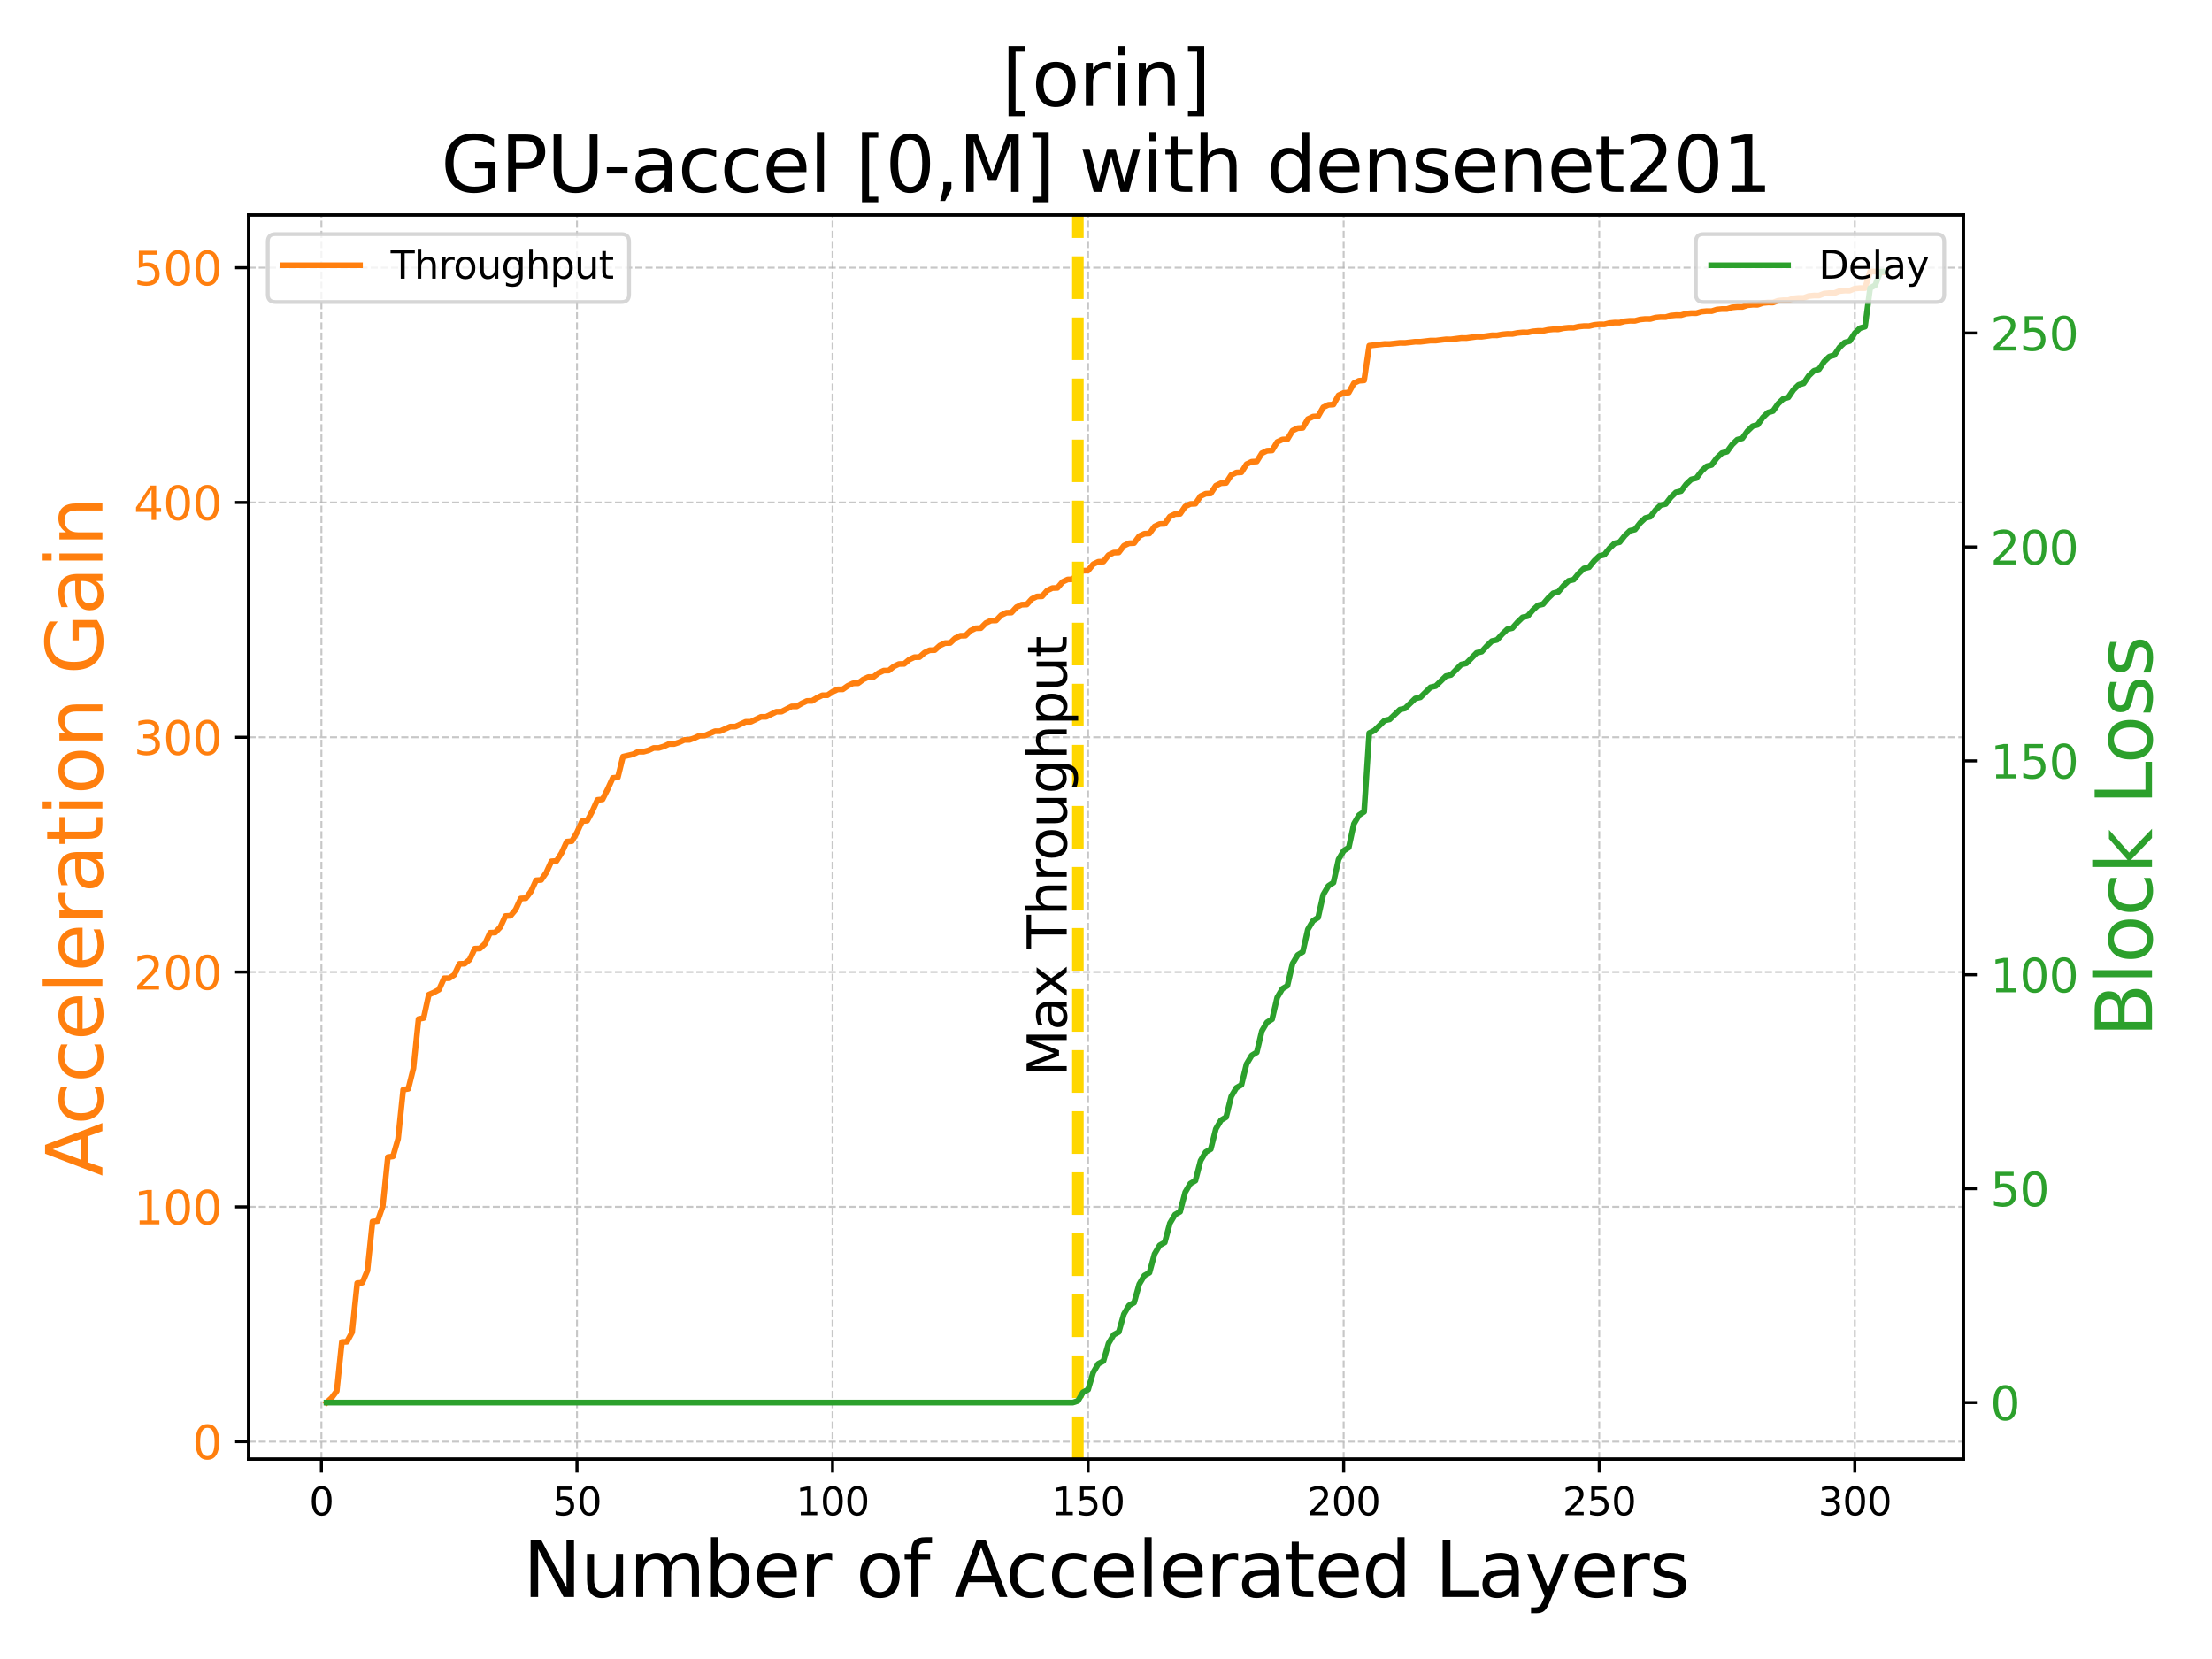 <?xml version="1.0" encoding="utf-8" standalone="no"?>
<!DOCTYPE svg PUBLIC "-//W3C//DTD SVG 1.1//EN"
  "http://www.w3.org/Graphics/SVG/1.1/DTD/svg11.dtd">
<svg xmlns:xlink="http://www.w3.org/1999/xlink" width="576pt" height="432pt" viewBox="0 0 576 432" xmlns="http://www.w3.org/2000/svg" version="1.1">
 <defs>
  <style type="text/css">*{stroke-linejoin: round; stroke-linecap: butt}</style>
 </defs>
 <g id="figure_1">
  <g id="patch_1">
   <path d="M 0 432 
L 576 432 
L 576 0 
L 0 0 
z
" style="fill: #ffffff"/>
  </g>
  <g id="axes_1">
   <g id="patch_2">
    <path d="M 64.73 379.96 
L 511.27 379.96 
L 511.27 55.968 
L 64.73 55.968 
z
" style="fill: #ffffff"/>
   </g>
   <g id="matplotlib.axis_1">
    <g id="xtick_1">
     <g id="line2d_1">
      <path d="M 83.696 379.96 
L 83.696 55.968 
" clip-path="url(#p78bcd8a298)" style="fill: none; stroke-dasharray: 1.85,0.8; stroke-dashoffset: 0; stroke: #b0b0b0; stroke-opacity: 0.7; stroke-width: 0.5"/>
     </g>
     <g id="line2d_2">
      <defs>
       <path id="m8d5cd64d1c" d="M 0 0 
L 0 3.5 
" style="stroke: #000000; stroke-width: 0.8"/>
      </defs>
      <g>
       <use xlink:href="#m8d5cd64d1c" x="83.696" y="379.96" style="stroke: #000000; stroke-width: 0.8"/>
      </g>
     </g>
     <g id="text_1">
      <!-- 0 -->
      <g transform="translate(80.515 394.558) scale(0.1 -0.1)">
       <defs>
        <path id="DejaVuSans-30" d="M 2034 4250 
Q 1547 4250 1301 3770 
Q 1056 3291 1056 2328 
Q 1056 1369 1301 889 
Q 1547 409 2034 409 
Q 2525 409 2770 889 
Q 3016 1369 3016 2328 
Q 3016 3291 2770 3770 
Q 2525 4250 2034 4250 
z
M 2034 4750 
Q 2819 4750 3233 4129 
Q 3647 3509 3647 2328 
Q 3647 1150 3233 529 
Q 2819 -91 2034 -91 
Q 1250 -91 836 529 
Q 422 1150 422 2328 
Q 422 3509 836 4129 
Q 1250 4750 2034 4750 
z
" transform="scale(0.016)"/>
       </defs>
       <use xlink:href="#DejaVuSans-30"/>
      </g>
     </g>
    </g>
    <g id="xtick_2">
     <g id="line2d_3">
      <path d="M 150.245 379.96 
L 150.245 55.968 
" clip-path="url(#p78bcd8a298)" style="fill: none; stroke-dasharray: 1.85,0.8; stroke-dashoffset: 0; stroke: #b0b0b0; stroke-opacity: 0.7; stroke-width: 0.5"/>
     </g>
     <g id="line2d_4">
      <g>
       <use xlink:href="#m8d5cd64d1c" x="150.245" y="379.96" style="stroke: #000000; stroke-width: 0.8"/>
      </g>
     </g>
     <g id="text_2">
      <!-- 50 -->
      <g transform="translate(143.882 394.558) scale(0.1 -0.1)">
       <defs>
        <path id="DejaVuSans-35" d="M 691 4666 
L 3169 4666 
L 3169 4134 
L 1269 4134 
L 1269 2991 
Q 1406 3038 1543 3061 
Q 1681 3084 1819 3084 
Q 2600 3084 3056 2656 
Q 3513 2228 3513 1497 
Q 3513 744 3044 326 
Q 2575 -91 1722 -91 
Q 1428 -91 1123 -41 
Q 819 9 494 109 
L 494 744 
Q 775 591 1075 516 
Q 1375 441 1709 441 
Q 2250 441 2565 725 
Q 2881 1009 2881 1497 
Q 2881 1984 2565 2268 
Q 2250 2553 1709 2553 
Q 1456 2553 1204 2497 
Q 953 2441 691 2322 
L 691 4666 
z
" transform="scale(0.016)"/>
       </defs>
       <use xlink:href="#DejaVuSans-35"/>
       <use xlink:href="#DejaVuSans-30" x="63.623"/>
      </g>
     </g>
    </g>
    <g id="xtick_3">
     <g id="line2d_5">
      <path d="M 216.793 379.96 
L 216.793 55.968 
" clip-path="url(#p78bcd8a298)" style="fill: none; stroke-dasharray: 1.85,0.8; stroke-dashoffset: 0; stroke: #b0b0b0; stroke-opacity: 0.7; stroke-width: 0.5"/>
     </g>
     <g id="line2d_6">
      <g>
       <use xlink:href="#m8d5cd64d1c" x="216.793" y="379.96" style="stroke: #000000; stroke-width: 0.8"/>
      </g>
     </g>
     <g id="text_3">
      <!-- 100 -->
      <g transform="translate(207.249 394.558) scale(0.1 -0.1)">
       <defs>
        <path id="DejaVuSans-31" d="M 794 531 
L 1825 531 
L 1825 4091 
L 703 3866 
L 703 4441 
L 1819 4666 
L 2450 4666 
L 2450 531 
L 3481 531 
L 3481 0 
L 794 0 
L 794 531 
z
" transform="scale(0.016)"/>
       </defs>
       <use xlink:href="#DejaVuSans-31"/>
       <use xlink:href="#DejaVuSans-30" x="63.623"/>
       <use xlink:href="#DejaVuSans-30" x="127.246"/>
      </g>
     </g>
    </g>
    <g id="xtick_4">
     <g id="line2d_7">
      <path d="M 283.342 379.96 
L 283.342 55.968 
" clip-path="url(#p78bcd8a298)" style="fill: none; stroke-dasharray: 1.85,0.8; stroke-dashoffset: 0; stroke: #b0b0b0; stroke-opacity: 0.7; stroke-width: 0.5"/>
     </g>
     <g id="line2d_8">
      <g>
       <use xlink:href="#m8d5cd64d1c" x="283.342" y="379.96" style="stroke: #000000; stroke-width: 0.8"/>
      </g>
     </g>
     <g id="text_4">
      <!-- 150 -->
      <g transform="translate(273.798 394.558) scale(0.1 -0.1)">
       <use xlink:href="#DejaVuSans-31"/>
       <use xlink:href="#DejaVuSans-35" x="63.623"/>
       <use xlink:href="#DejaVuSans-30" x="127.246"/>
      </g>
     </g>
    </g>
    <g id="xtick_5">
     <g id="line2d_9">
      <path d="M 349.89 379.96 
L 349.89 55.968 
" clip-path="url(#p78bcd8a298)" style="fill: none; stroke-dasharray: 1.85,0.8; stroke-dashoffset: 0; stroke: #b0b0b0; stroke-opacity: 0.7; stroke-width: 0.5"/>
     </g>
     <g id="line2d_10">
      <g>
       <use xlink:href="#m8d5cd64d1c" x="349.89" y="379.96" style="stroke: #000000; stroke-width: 0.8"/>
      </g>
     </g>
     <g id="text_5">
      <!-- 200 -->
      <g transform="translate(340.346 394.558) scale(0.1 -0.1)">
       <defs>
        <path id="DejaVuSans-32" d="M 1228 531 
L 3431 531 
L 3431 0 
L 469 0 
L 469 531 
Q 828 903 1448 1529 
Q 2069 2156 2228 2338 
Q 2531 2678 2651 2914 
Q 2772 3150 2772 3378 
Q 2772 3750 2511 3984 
Q 2250 4219 1831 4219 
Q 1534 4219 1204 4116 
Q 875 4013 500 3803 
L 500 4441 
Q 881 4594 1212 4672 
Q 1544 4750 1819 4750 
Q 2544 4750 2975 4387 
Q 3406 4025 3406 3419 
Q 3406 3131 3298 2873 
Q 3191 2616 2906 2266 
Q 2828 2175 2409 1742 
Q 1991 1309 1228 531 
z
" transform="scale(0.016)"/>
       </defs>
       <use xlink:href="#DejaVuSans-32"/>
       <use xlink:href="#DejaVuSans-30" x="63.623"/>
       <use xlink:href="#DejaVuSans-30" x="127.246"/>
      </g>
     </g>
    </g>
    <g id="xtick_6">
     <g id="line2d_11">
      <path d="M 416.438 379.96 
L 416.438 55.968 
" clip-path="url(#p78bcd8a298)" style="fill: none; stroke-dasharray: 1.85,0.8; stroke-dashoffset: 0; stroke: #b0b0b0; stroke-opacity: 0.7; stroke-width: 0.5"/>
     </g>
     <g id="line2d_12">
      <g>
       <use xlink:href="#m8d5cd64d1c" x="416.438" y="379.96" style="stroke: #000000; stroke-width: 0.8"/>
      </g>
     </g>
     <g id="text_6">
      <!-- 250 -->
      <g transform="translate(406.895 394.558) scale(0.1 -0.1)">
       <use xlink:href="#DejaVuSans-32"/>
       <use xlink:href="#DejaVuSans-35" x="63.623"/>
       <use xlink:href="#DejaVuSans-30" x="127.246"/>
      </g>
     </g>
    </g>
    <g id="xtick_7">
     <g id="line2d_13">
      <path d="M 482.987 379.96 
L 482.987 55.968 
" clip-path="url(#p78bcd8a298)" style="fill: none; stroke-dasharray: 1.85,0.8; stroke-dashoffset: 0; stroke: #b0b0b0; stroke-opacity: 0.7; stroke-width: 0.5"/>
     </g>
     <g id="line2d_14">
      <g>
       <use xlink:href="#m8d5cd64d1c" x="482.987" y="379.96" style="stroke: #000000; stroke-width: 0.8"/>
      </g>
     </g>
     <g id="text_7">
      <!-- 300 -->
      <g transform="translate(473.443 394.558) scale(0.1 -0.1)">
       <defs>
        <path id="DejaVuSans-33" d="M 2597 2516 
Q 3050 2419 3304 2112 
Q 3559 1806 3559 1356 
Q 3559 666 3084 287 
Q 2609 -91 1734 -91 
Q 1441 -91 1130 -33 
Q 819 25 488 141 
L 488 750 
Q 750 597 1062 519 
Q 1375 441 1716 441 
Q 2309 441 2620 675 
Q 2931 909 2931 1356 
Q 2931 1769 2642 2001 
Q 2353 2234 1838 2234 
L 1294 2234 
L 1294 2753 
L 1863 2753 
Q 2328 2753 2575 2939 
Q 2822 3125 2822 3475 
Q 2822 3834 2567 4026 
Q 2313 4219 1838 4219 
Q 1578 4219 1281 4162 
Q 984 4106 628 3988 
L 628 4550 
Q 988 4650 1302 4700 
Q 1616 4750 1894 4750 
Q 2613 4750 3031 4423 
Q 3450 4097 3450 3541 
Q 3450 3153 3228 2886 
Q 3006 2619 2597 2516 
z
" transform="scale(0.016)"/>
       </defs>
       <use xlink:href="#DejaVuSans-33"/>
       <use xlink:href="#DejaVuSans-30" x="63.623"/>
       <use xlink:href="#DejaVuSans-30" x="127.246"/>
      </g>
     </g>
    </g>
    <g id="text_8">
     <!-- Number of Accelerated Layers -->
     <g transform="translate(136.155 415.835) scale(0.2 -0.2)">
      <defs>
       <path id="DejaVuSans-4e" d="M 628 4666 
L 1478 4666 
L 3547 763 
L 3547 4666 
L 4159 4666 
L 4159 0 
L 3309 0 
L 1241 3903 
L 1241 0 
L 628 0 
L 628 4666 
z
" transform="scale(0.016)"/>
       <path id="DejaVuSans-75" d="M 544 1381 
L 544 3500 
L 1119 3500 
L 1119 1403 
Q 1119 906 1312 657 
Q 1506 409 1894 409 
Q 2359 409 2629 706 
Q 2900 1003 2900 1516 
L 2900 3500 
L 3475 3500 
L 3475 0 
L 2900 0 
L 2900 538 
Q 2691 219 2414 64 
Q 2138 -91 1772 -91 
Q 1169 -91 856 284 
Q 544 659 544 1381 
z
M 1991 3584 
L 1991 3584 
z
" transform="scale(0.016)"/>
       <path id="DejaVuSans-6d" d="M 3328 2828 
Q 3544 3216 3844 3400 
Q 4144 3584 4550 3584 
Q 5097 3584 5394 3201 
Q 5691 2819 5691 2113 
L 5691 0 
L 5113 0 
L 5113 2094 
Q 5113 2597 4934 2840 
Q 4756 3084 4391 3084 
Q 3944 3084 3684 2787 
Q 3425 2491 3425 1978 
L 3425 0 
L 2847 0 
L 2847 2094 
Q 2847 2600 2669 2842 
Q 2491 3084 2119 3084 
Q 1678 3084 1418 2786 
Q 1159 2488 1159 1978 
L 1159 0 
L 581 0 
L 581 3500 
L 1159 3500 
L 1159 2956 
Q 1356 3278 1631 3431 
Q 1906 3584 2284 3584 
Q 2666 3584 2933 3390 
Q 3200 3197 3328 2828 
z
" transform="scale(0.016)"/>
       <path id="DejaVuSans-62" d="M 3116 1747 
Q 3116 2381 2855 2742 
Q 2594 3103 2138 3103 
Q 1681 3103 1420 2742 
Q 1159 2381 1159 1747 
Q 1159 1113 1420 752 
Q 1681 391 2138 391 
Q 2594 391 2855 752 
Q 3116 1113 3116 1747 
z
M 1159 2969 
Q 1341 3281 1617 3432 
Q 1894 3584 2278 3584 
Q 2916 3584 3314 3078 
Q 3713 2572 3713 1747 
Q 3713 922 3314 415 
Q 2916 -91 2278 -91 
Q 1894 -91 1617 61 
Q 1341 213 1159 525 
L 1159 0 
L 581 0 
L 581 4863 
L 1159 4863 
L 1159 2969 
z
" transform="scale(0.016)"/>
       <path id="DejaVuSans-65" d="M 3597 1894 
L 3597 1613 
L 953 1613 
Q 991 1019 1311 708 
Q 1631 397 2203 397 
Q 2534 397 2845 478 
Q 3156 559 3463 722 
L 3463 178 
Q 3153 47 2828 -22 
Q 2503 -91 2169 -91 
Q 1331 -91 842 396 
Q 353 884 353 1716 
Q 353 2575 817 3079 
Q 1281 3584 2069 3584 
Q 2775 3584 3186 3129 
Q 3597 2675 3597 1894 
z
M 3022 2063 
Q 3016 2534 2758 2815 
Q 2500 3097 2075 3097 
Q 1594 3097 1305 2825 
Q 1016 2553 972 2059 
L 3022 2063 
z
" transform="scale(0.016)"/>
       <path id="DejaVuSans-72" d="M 2631 2963 
Q 2534 3019 2420 3045 
Q 2306 3072 2169 3072 
Q 1681 3072 1420 2755 
Q 1159 2438 1159 1844 
L 1159 0 
L 581 0 
L 581 3500 
L 1159 3500 
L 1159 2956 
Q 1341 3275 1631 3429 
Q 1922 3584 2338 3584 
Q 2397 3584 2469 3576 
Q 2541 3569 2628 3553 
L 2631 2963 
z
" transform="scale(0.016)"/>
       <path id="DejaVuSans-20" transform="scale(0.016)"/>
       <path id="DejaVuSans-6f" d="M 1959 3097 
Q 1497 3097 1228 2736 
Q 959 2375 959 1747 
Q 959 1119 1226 758 
Q 1494 397 1959 397 
Q 2419 397 2687 759 
Q 2956 1122 2956 1747 
Q 2956 2369 2687 2733 
Q 2419 3097 1959 3097 
z
M 1959 3584 
Q 2709 3584 3137 3096 
Q 3566 2609 3566 1747 
Q 3566 888 3137 398 
Q 2709 -91 1959 -91 
Q 1206 -91 779 398 
Q 353 888 353 1747 
Q 353 2609 779 3096 
Q 1206 3584 1959 3584 
z
" transform="scale(0.016)"/>
       <path id="DejaVuSans-66" d="M 2375 4863 
L 2375 4384 
L 1825 4384 
Q 1516 4384 1395 4259 
Q 1275 4134 1275 3809 
L 1275 3500 
L 2222 3500 
L 2222 3053 
L 1275 3053 
L 1275 0 
L 697 0 
L 697 3053 
L 147 3053 
L 147 3500 
L 697 3500 
L 697 3744 
Q 697 4328 969 4595 
Q 1241 4863 1831 4863 
L 2375 4863 
z
" transform="scale(0.016)"/>
       <path id="DejaVuSans-41" d="M 2188 4044 
L 1331 1722 
L 3047 1722 
L 2188 4044 
z
M 1831 4666 
L 2547 4666 
L 4325 0 
L 3669 0 
L 3244 1197 
L 1141 1197 
L 716 0 
L 50 0 
L 1831 4666 
z
" transform="scale(0.016)"/>
       <path id="DejaVuSans-63" d="M 3122 3366 
L 3122 2828 
Q 2878 2963 2633 3030 
Q 2388 3097 2138 3097 
Q 1578 3097 1268 2742 
Q 959 2388 959 1747 
Q 959 1106 1268 751 
Q 1578 397 2138 397 
Q 2388 397 2633 464 
Q 2878 531 3122 666 
L 3122 134 
Q 2881 22 2623 -34 
Q 2366 -91 2075 -91 
Q 1284 -91 818 406 
Q 353 903 353 1747 
Q 353 2603 823 3093 
Q 1294 3584 2113 3584 
Q 2378 3584 2631 3529 
Q 2884 3475 3122 3366 
z
" transform="scale(0.016)"/>
       <path id="DejaVuSans-6c" d="M 603 4863 
L 1178 4863 
L 1178 0 
L 603 0 
L 603 4863 
z
" transform="scale(0.016)"/>
       <path id="DejaVuSans-61" d="M 2194 1759 
Q 1497 1759 1228 1600 
Q 959 1441 959 1056 
Q 959 750 1161 570 
Q 1363 391 1709 391 
Q 2188 391 2477 730 
Q 2766 1069 2766 1631 
L 2766 1759 
L 2194 1759 
z
M 3341 1997 
L 3341 0 
L 2766 0 
L 2766 531 
Q 2569 213 2275 61 
Q 1981 -91 1556 -91 
Q 1019 -91 701 211 
Q 384 513 384 1019 
Q 384 1609 779 1909 
Q 1175 2209 1959 2209 
L 2766 2209 
L 2766 2266 
Q 2766 2663 2505 2880 
Q 2244 3097 1772 3097 
Q 1472 3097 1187 3025 
Q 903 2953 641 2809 
L 641 3341 
Q 956 3463 1253 3523 
Q 1550 3584 1831 3584 
Q 2591 3584 2966 3190 
Q 3341 2797 3341 1997 
z
" transform="scale(0.016)"/>
       <path id="DejaVuSans-74" d="M 1172 4494 
L 1172 3500 
L 2356 3500 
L 2356 3053 
L 1172 3053 
L 1172 1153 
Q 1172 725 1289 603 
Q 1406 481 1766 481 
L 2356 481 
L 2356 0 
L 1766 0 
Q 1100 0 847 248 
Q 594 497 594 1153 
L 594 3053 
L 172 3053 
L 172 3500 
L 594 3500 
L 594 4494 
L 1172 4494 
z
" transform="scale(0.016)"/>
       <path id="DejaVuSans-64" d="M 2906 2969 
L 2906 4863 
L 3481 4863 
L 3481 0 
L 2906 0 
L 2906 525 
Q 2725 213 2448 61 
Q 2172 -91 1784 -91 
Q 1150 -91 751 415 
Q 353 922 353 1747 
Q 353 2572 751 3078 
Q 1150 3584 1784 3584 
Q 2172 3584 2448 3432 
Q 2725 3281 2906 2969 
z
M 947 1747 
Q 947 1113 1208 752 
Q 1469 391 1925 391 
Q 2381 391 2643 752 
Q 2906 1113 2906 1747 
Q 2906 2381 2643 2742 
Q 2381 3103 1925 3103 
Q 1469 3103 1208 2742 
Q 947 2381 947 1747 
z
" transform="scale(0.016)"/>
       <path id="DejaVuSans-4c" d="M 628 4666 
L 1259 4666 
L 1259 531 
L 3531 531 
L 3531 0 
L 628 0 
L 628 4666 
z
" transform="scale(0.016)"/>
       <path id="DejaVuSans-79" d="M 2059 -325 
Q 1816 -950 1584 -1140 
Q 1353 -1331 966 -1331 
L 506 -1331 
L 506 -850 
L 844 -850 
Q 1081 -850 1212 -737 
Q 1344 -625 1503 -206 
L 1606 56 
L 191 3500 
L 800 3500 
L 1894 763 
L 2988 3500 
L 3597 3500 
L 2059 -325 
z
" transform="scale(0.016)"/>
       <path id="DejaVuSans-73" d="M 2834 3397 
L 2834 2853 
Q 2591 2978 2328 3040 
Q 2066 3103 1784 3103 
Q 1356 3103 1142 2972 
Q 928 2841 928 2578 
Q 928 2378 1081 2264 
Q 1234 2150 1697 2047 
L 1894 2003 
Q 2506 1872 2764 1633 
Q 3022 1394 3022 966 
Q 3022 478 2636 193 
Q 2250 -91 1575 -91 
Q 1294 -91 989 -36 
Q 684 19 347 128 
L 347 722 
Q 666 556 975 473 
Q 1284 391 1588 391 
Q 1994 391 2212 530 
Q 2431 669 2431 922 
Q 2431 1156 2273 1281 
Q 2116 1406 1581 1522 
L 1381 1569 
Q 847 1681 609 1914 
Q 372 2147 372 2553 
Q 372 3047 722 3315 
Q 1072 3584 1716 3584 
Q 2034 3584 2315 3537 
Q 2597 3491 2834 3397 
z
" transform="scale(0.016)"/>
      </defs>
      <use xlink:href="#DejaVuSans-4e"/>
      <use xlink:href="#DejaVuSans-75" x="74.805"/>
      <use xlink:href="#DejaVuSans-6d" x="138.184"/>
      <use xlink:href="#DejaVuSans-62" x="235.596"/>
      <use xlink:href="#DejaVuSans-65" x="299.072"/>
      <use xlink:href="#DejaVuSans-72" x="360.596"/>
      <use xlink:href="#DejaVuSans-20" x="401.709"/>
      <use xlink:href="#DejaVuSans-6f" x="433.496"/>
      <use xlink:href="#DejaVuSans-66" x="494.678"/>
      <use xlink:href="#DejaVuSans-20" x="529.883"/>
      <use xlink:href="#DejaVuSans-41" x="561.67"/>
      <use xlink:href="#DejaVuSans-63" x="628.328"/>
      <use xlink:href="#DejaVuSans-63" x="683.309"/>
      <use xlink:href="#DejaVuSans-65" x="738.289"/>
      <use xlink:href="#DejaVuSans-6c" x="799.812"/>
      <use xlink:href="#DejaVuSans-65" x="827.596"/>
      <use xlink:href="#DejaVuSans-72" x="889.119"/>
      <use xlink:href="#DejaVuSans-61" x="930.232"/>
      <use xlink:href="#DejaVuSans-74" x="991.512"/>
      <use xlink:href="#DejaVuSans-65" x="1030.721"/>
      <use xlink:href="#DejaVuSans-64" x="1092.244"/>
      <use xlink:href="#DejaVuSans-20" x="1155.721"/>
      <use xlink:href="#DejaVuSans-4c" x="1187.508"/>
      <use xlink:href="#DejaVuSans-61" x="1243.221"/>
      <use xlink:href="#DejaVuSans-79" x="1304.5"/>
      <use xlink:href="#DejaVuSans-65" x="1363.68"/>
      <use xlink:href="#DejaVuSans-72" x="1425.203"/>
      <use xlink:href="#DejaVuSans-73" x="1466.316"/>
     </g>
    </g>
   </g>
   <g id="matplotlib.axis_2">
    <g id="ytick_1">
     <g id="line2d_15">
      <path d="M 64.73 375.401 
L 511.27 375.401 
" clip-path="url(#p78bcd8a298)" style="fill: none; stroke-dasharray: 1.85,0.8; stroke-dashoffset: 0; stroke: #b0b0b0; stroke-opacity: 0.7; stroke-width: 0.5"/>
     </g>
     <g id="line2d_16">
      <defs>
       <path id="mb6c0c575c9" d="M 0 0 
L -3.5 0 
" style="stroke: #000000; stroke-width: 0.8"/>
      </defs>
      <g>
       <use xlink:href="#mb6c0c575c9" x="64.73" y="375.401" style="stroke: #000000; stroke-width: 0.8"/>
      </g>
     </g>
     <g id="text_9">
      <!-- 0 -->
      <g style="fill: #ff7f0e" transform="translate(50.095 379.96) scale(0.12 -0.12)">
       <use xlink:href="#DejaVuSans-30"/>
      </g>
     </g>
    </g>
    <g id="ytick_2">
     <g id="line2d_17">
      <path d="M 64.73 314.26 
L 511.27 314.26 
" clip-path="url(#p78bcd8a298)" style="fill: none; stroke-dasharray: 1.85,0.8; stroke-dashoffset: 0; stroke: #b0b0b0; stroke-opacity: 0.7; stroke-width: 0.5"/>
     </g>
     <g id="line2d_18">
      <g>
       <use xlink:href="#mb6c0c575c9" x="64.73" y="314.26" style="stroke: #000000; stroke-width: 0.8"/>
      </g>
     </g>
     <g id="text_10">
      <!-- 100 -->
      <g style="fill: #ff7f0e" transform="translate(34.825 318.819) scale(0.12 -0.12)">
       <use xlink:href="#DejaVuSans-31"/>
       <use xlink:href="#DejaVuSans-30" x="63.623"/>
       <use xlink:href="#DejaVuSans-30" x="127.246"/>
      </g>
     </g>
    </g>
    <g id="ytick_3">
     <g id="line2d_19">
      <path d="M 64.73 253.12 
L 511.27 253.12 
" clip-path="url(#p78bcd8a298)" style="fill: none; stroke-dasharray: 1.85,0.8; stroke-dashoffset: 0; stroke: #b0b0b0; stroke-opacity: 0.7; stroke-width: 0.5"/>
     </g>
     <g id="line2d_20">
      <g>
       <use xlink:href="#mb6c0c575c9" x="64.73" y="253.12" style="stroke: #000000; stroke-width: 0.8"/>
      </g>
     </g>
     <g id="text_11">
      <!-- 200 -->
      <g style="fill: #ff7f0e" transform="translate(34.825 257.679) scale(0.12 -0.12)">
       <use xlink:href="#DejaVuSans-32"/>
       <use xlink:href="#DejaVuSans-30" x="63.623"/>
       <use xlink:href="#DejaVuSans-30" x="127.246"/>
      </g>
     </g>
    </g>
    <g id="ytick_4">
     <g id="line2d_21">
      <path d="M 64.73 191.979 
L 511.27 191.979 
" clip-path="url(#p78bcd8a298)" style="fill: none; stroke-dasharray: 1.85,0.8; stroke-dashoffset: 0; stroke: #b0b0b0; stroke-opacity: 0.7; stroke-width: 0.5"/>
     </g>
     <g id="line2d_22">
      <g>
       <use xlink:href="#mb6c0c575c9" x="64.73" y="191.979" style="stroke: #000000; stroke-width: 0.8"/>
      </g>
     </g>
     <g id="text_12">
      <!-- 300 -->
      <g style="fill: #ff7f0e" transform="translate(34.825 196.538) scale(0.12 -0.12)">
       <use xlink:href="#DejaVuSans-33"/>
       <use xlink:href="#DejaVuSans-30" x="63.623"/>
       <use xlink:href="#DejaVuSans-30" x="127.246"/>
      </g>
     </g>
    </g>
    <g id="ytick_5">
     <g id="line2d_23">
      <path d="M 64.73 130.839 
L 511.27 130.839 
" clip-path="url(#p78bcd8a298)" style="fill: none; stroke-dasharray: 1.85,0.8; stroke-dashoffset: 0; stroke: #b0b0b0; stroke-opacity: 0.7; stroke-width: 0.5"/>
     </g>
     <g id="line2d_24">
      <g>
       <use xlink:href="#mb6c0c575c9" x="64.73" y="130.839" style="stroke: #000000; stroke-width: 0.8"/>
      </g>
     </g>
     <g id="text_13">
      <!-- 400 -->
      <g style="fill: #ff7f0e" transform="translate(34.825 135.398) scale(0.12 -0.12)">
       <defs>
        <path id="DejaVuSans-34" d="M 2419 4116 
L 825 1625 
L 2419 1625 
L 2419 4116 
z
M 2253 4666 
L 3047 4666 
L 3047 1625 
L 3713 1625 
L 3713 1100 
L 3047 1100 
L 3047 0 
L 2419 0 
L 2419 1100 
L 313 1100 
L 313 1709 
L 2253 4666 
z
" transform="scale(0.016)"/>
       </defs>
       <use xlink:href="#DejaVuSans-34"/>
       <use xlink:href="#DejaVuSans-30" x="63.623"/>
       <use xlink:href="#DejaVuSans-30" x="127.246"/>
      </g>
     </g>
    </g>
    <g id="ytick_6">
     <g id="line2d_25">
      <path d="M 64.73 69.698 
L 511.27 69.698 
" clip-path="url(#p78bcd8a298)" style="fill: none; stroke-dasharray: 1.85,0.8; stroke-dashoffset: 0; stroke: #b0b0b0; stroke-opacity: 0.7; stroke-width: 0.5"/>
     </g>
     <g id="line2d_26">
      <g>
       <use xlink:href="#mb6c0c575c9" x="64.73" y="69.698" style="stroke: #000000; stroke-width: 0.8"/>
      </g>
     </g>
     <g id="text_14">
      <!-- 500 -->
      <g style="fill: #ff7f0e" transform="translate(34.825 74.258) scale(0.12 -0.12)">
       <use xlink:href="#DejaVuSans-35"/>
       <use xlink:href="#DejaVuSans-30" x="63.623"/>
       <use xlink:href="#DejaVuSans-30" x="127.246"/>
      </g>
     </g>
    </g>
    <g id="text_15">
     <!-- Acceleration Gain -->
     <g style="fill: #ff7f0e" transform="translate(26.666 306.275) rotate(-90) scale(0.2 -0.2)">
      <defs>
       <path id="DejaVuSans-69" d="M 603 3500 
L 1178 3500 
L 1178 0 
L 603 0 
L 603 3500 
z
M 603 4863 
L 1178 4863 
L 1178 4134 
L 603 4134 
L 603 4863 
z
" transform="scale(0.016)"/>
       <path id="DejaVuSans-6e" d="M 3513 2113 
L 3513 0 
L 2938 0 
L 2938 2094 
Q 2938 2591 2744 2837 
Q 2550 3084 2163 3084 
Q 1697 3084 1428 2787 
Q 1159 2491 1159 1978 
L 1159 0 
L 581 0 
L 581 3500 
L 1159 3500 
L 1159 2956 
Q 1366 3272 1645 3428 
Q 1925 3584 2291 3584 
Q 2894 3584 3203 3211 
Q 3513 2838 3513 2113 
z
" transform="scale(0.016)"/>
       <path id="DejaVuSans-47" d="M 3809 666 
L 3809 1919 
L 2778 1919 
L 2778 2438 
L 4434 2438 
L 4434 434 
Q 4069 175 3628 42 
Q 3188 -91 2688 -91 
Q 1594 -91 976 548 
Q 359 1188 359 2328 
Q 359 3472 976 4111 
Q 1594 4750 2688 4750 
Q 3144 4750 3555 4637 
Q 3966 4525 4313 4306 
L 4313 3634 
Q 3963 3931 3569 4081 
Q 3175 4231 2741 4231 
Q 1884 4231 1454 3753 
Q 1025 3275 1025 2328 
Q 1025 1384 1454 906 
Q 1884 428 2741 428 
Q 3075 428 3337 486 
Q 3600 544 3809 666 
z
" transform="scale(0.016)"/>
      </defs>
      <use xlink:href="#DejaVuSans-41"/>
      <use xlink:href="#DejaVuSans-63" x="66.658"/>
      <use xlink:href="#DejaVuSans-63" x="121.639"/>
      <use xlink:href="#DejaVuSans-65" x="176.619"/>
      <use xlink:href="#DejaVuSans-6c" x="238.143"/>
      <use xlink:href="#DejaVuSans-65" x="265.926"/>
      <use xlink:href="#DejaVuSans-72" x="327.449"/>
      <use xlink:href="#DejaVuSans-61" x="368.562"/>
      <use xlink:href="#DejaVuSans-74" x="429.842"/>
      <use xlink:href="#DejaVuSans-69" x="469.051"/>
      <use xlink:href="#DejaVuSans-6f" x="496.834"/>
      <use xlink:href="#DejaVuSans-6e" x="558.016"/>
      <use xlink:href="#DejaVuSans-20" x="621.395"/>
      <use xlink:href="#DejaVuSans-47" x="653.182"/>
      <use xlink:href="#DejaVuSans-61" x="730.672"/>
      <use xlink:href="#DejaVuSans-69" x="791.951"/>
      <use xlink:href="#DejaVuSans-6e" x="819.734"/>
     </g>
    </g>
   </g>
   <g id="line2d_27">
    <path d="M 85.027 365.233 
L 86.358 364.014 
L 87.689 362.22 
L 89.02 349.458 
L 90.351 349.383 
L 91.682 346.919 
L 93.013 334.123 
L 94.344 334.009 
L 95.675 330.871 
L 97.006 318.098 
L 98.337 317.948 
L 99.668 314.094 
L 100.999 301.307 
L 102.33 301.118 
L 103.661 296.536 
L 104.992 283.752 
L 106.323 283.525 
L 107.654 278.174 
L 108.985 265.36 
L 110.316 265.094 
L 111.647 259.019 
L 112.978 258.42 
L 114.309 257.693 
L 115.64 254.742 
L 116.971 254.722 
L 118.301 253.843 
L 119.632 250.981 
L 120.963 250.953 
L 122.294 249.887 
L 123.625 247.028 
L 124.956 246.985 
L 126.287 245.754 
L 127.618 242.882 
L 128.949 242.828 
L 130.28 241.413 
L 131.611 238.523 
L 132.942 238.455 
L 134.273 236.862 
L 135.604 233.97 
L 136.935 233.892 
L 138.266 232.129 
L 139.597 229.23 
L 140.928 229.14 
L 142.259 227.199 
L 143.59 224.29 
L 144.921 224.19 
L 146.252 222.071 
L 147.583 219.154 
L 148.914 219.036 
L 150.245 216.748 
L 151.576 213.83 
L 152.907 213.701 
L 154.238 211.236 
L 155.569 208.298 
L 156.9 208.152 
L 158.231 205.507 
L 159.562 202.57 
L 160.892 202.412 
L 162.223 197.019 
L 164.885 196.394 
L 166.216 195.74 
L 167.547 195.743 
L 168.878 195.383 
L 170.209 194.757 
L 171.54 194.762 
L 172.871 194.361 
L 174.202 193.73 
L 175.533 193.735 
L 176.864 193.291 
L 178.195 192.665 
L 179.526 192.665 
L 180.857 192.18 
L 182.188 191.552 
L 183.519 191.555 
L 186.181 190.403 
L 187.512 190.404 
L 190.174 189.202 
L 191.505 189.201 
L 194.167 187.96 
L 195.498 187.959 
L 198.16 186.663 
L 199.491 186.66 
L 202.153 185.325 
L 203.483 185.32 
L 206.145 183.944 
L 207.476 183.936 
L 208.807 183.147 
L 210.138 182.515 
L 211.469 182.507 
L 212.8 181.675 
L 214.131 181.044 
L 215.462 181.033 
L 216.793 180.14 
L 218.124 179.511 
L 219.455 179.498 
L 220.786 178.563 
L 222.117 177.932 
L 223.448 177.914 
L 224.779 176.934 
L 226.11 176.302 
L 227.441 176.284 
L 228.772 175.258 
L 230.103 174.628 
L 231.434 174.608 
L 232.765 173.533 
L 234.096 172.903 
L 235.427 172.88 
L 236.758 171.762 
L 238.089 171.131 
L 239.42 171.107 
L 240.751 169.946 
L 242.082 169.315 
L 243.413 169.288 
L 244.744 168.087 
L 246.074 167.458 
L 247.405 167.431 
L 248.736 166.182 
L 250.067 165.552 
L 251.398 165.521 
L 252.729 164.225 
L 254.06 163.597 
L 255.391 163.562 
L 256.722 162.223 
L 258.053 161.592 
L 259.384 161.557 
L 260.715 160.178 
L 262.046 159.547 
L 263.377 159.509 
L 264.708 158.082 
L 266.039 157.451 
L 267.37 157.411 
L 268.701 155.946 
L 270.032 155.315 
L 271.363 155.272 
L 272.694 153.759 
L 274.025 153.125 
L 275.356 153.081 
L 276.687 151.524 
L 278.018 150.891 
L 279.349 150.844 
L 280.68 149.242 
L 282.011 148.609 
L 283.342 148.559 
L 284.673 146.915 
L 286.004 146.282 
L 287.335 146.229 
L 288.665 144.534 
L 289.996 143.899 
L 291.327 143.846 
L 292.658 142.105 
L 293.989 141.471 
L 295.32 141.415 
L 296.651 139.617 
L 297.982 138.981 
L 299.313 138.923 
L 300.644 137.084 
L 301.975 136.45 
L 303.306 136.39 
L 304.637 134.504 
L 305.968 133.867 
L 307.299 133.804 
L 308.63 131.871 
L 309.961 131.234 
L 311.292 131.169 
L 312.623 129.193 
L 313.954 128.555 
L 315.285 128.489 
L 316.616 126.464 
L 317.947 125.827 
L 319.278 125.756 
L 320.609 123.691 
L 321.94 123.055 
L 323.271 122.984 
L 324.602 120.874 
L 325.933 120.238 
L 327.264 120.164 
L 328.595 118.011 
L 329.926 117.371 
L 331.256 117.296 
L 332.587 115.09 
L 333.918 114.454 
L 335.249 114.376 
L 336.58 112.131 
L 337.911 111.496 
L 339.242 111.416 
L 340.573 109.122 
L 341.904 108.484 
L 343.235 108.398 
L 344.566 106.057 
L 345.897 105.417 
L 347.228 105.331 
L 348.559 102.947 
L 349.89 102.308 
L 351.221 102.217 
L 352.552 99.788 
L 353.883 99.143 
L 355.214 99.049 
L 356.545 90.012 
L 360.538 89.565 
L 361.869 89.577 
L 364.531 89.28 
L 365.862 89.291 
L 368.524 88.987 
L 369.855 88.998 
L 372.517 88.684 
L 373.847 88.694 
L 376.509 88.367 
L 377.84 88.377 
L 380.502 88.03 
L 381.833 88.04 
L 384.495 87.681 
L 385.826 87.691 
L 388.488 87.323 
L 389.819 87.333 
L 391.15 87.083 
L 392.481 86.954 
L 393.812 86.963 
L 395.143 86.698 
L 396.474 86.57 
L 397.805 86.58 
L 399.136 86.3 
L 400.467 86.169 
L 401.798 86.177 
L 403.129 85.888 
L 404.46 85.759 
L 405.791 85.769 
L 407.122 85.467 
L 408.453 85.339 
L 409.784 85.347 
L 411.115 85.038 
L 412.446 84.909 
L 413.777 84.917 
L 415.108 84.594 
L 416.438 84.464 
L 417.769 84.471 
L 419.1 84.135 
L 420.431 84.006 
L 421.762 84.014 
L 423.093 83.665 
L 424.424 83.536 
L 425.755 83.543 
L 427.086 83.185 
L 428.417 83.057 
L 429.748 83.065 
L 431.079 82.694 
L 432.41 82.565 
L 433.741 82.57 
L 435.072 82.184 
L 436.403 82.055 
L 437.734 82.061 
L 439.065 81.667 
L 440.396 81.539 
L 441.727 81.545 
L 443.058 81.141 
L 444.389 81.013 
L 445.72 81.02 
L 447.051 80.6 
L 448.382 80.47 
L 449.713 80.476 
L 451.044 80.047 
L 452.375 79.919 
L 453.706 79.925 
L 455.037 79.486 
L 456.368 79.357 
L 457.699 79.363 
L 459.029 78.904 
L 460.36 78.774 
L 461.691 78.781 
L 463.022 78.308 
L 464.353 78.177 
L 465.684 78.183 
L 467.015 77.702 
L 468.346 77.573 
L 469.677 77.58 
L 471.008 77.088 
L 472.339 76.957 
L 473.67 76.963 
L 475.001 76.447 
L 476.332 76.32 
L 477.663 76.326 
L 478.994 75.802 
L 480.325 75.672 
L 481.656 75.677 
L 482.987 75.142 
L 484.318 75.014 
L 485.649 75.019 
L 486.98 70.695 
L 488.311 70.705 
L 489.642 70.914 
L 490.973 70.915 
L 490.973 70.915 
" clip-path="url(#p78bcd8a298)" style="fill: none; stroke: #ff7f0e; stroke-width: 1.5; stroke-linecap: square"/>
   </g>
   <g id="line2d_28">
    <path d="M 280.68 379.96 
L 280.68 55.968 
" clip-path="url(#p78bcd8a298)" style="fill: none; stroke-dasharray: 11.1,4.8; stroke-dashoffset: 0; stroke: #ffd700; stroke-width: 3"/>
   </g>
   <g id="patch_3">
    <path d="M 64.73 379.96 
L 64.73 55.968 
" style="fill: none; stroke: #000000; stroke-width: 0.8; stroke-linejoin: miter; stroke-linecap: square"/>
   </g>
   <g id="patch_4">
    <path d="M 511.27 379.96 
L 511.27 55.968 
" style="fill: none; stroke: #000000; stroke-width: 0.8; stroke-linejoin: miter; stroke-linecap: square"/>
   </g>
   <g id="patch_5">
    <path d="M 64.73 379.96 
L 511.27 379.96 
" style="fill: none; stroke: #000000; stroke-width: 0.8; stroke-linejoin: miter; stroke-linecap: square"/>
   </g>
   <g id="patch_6">
    <path d="M 64.73 55.968 
L 511.27 55.968 
" style="fill: none; stroke: #000000; stroke-width: 0.8; stroke-linejoin: miter; stroke-linecap: square"/>
   </g>
   <g id="text_16">
    <!-- Max Throughput -->
    <g transform="translate(277.768 280.401) rotate(-90) scale(0.14 -0.14)">
     <defs>
      <path id="DejaVuSans-4d" d="M 628 4666 
L 1569 4666 
L 2759 1491 
L 3956 4666 
L 4897 4666 
L 4897 0 
L 4281 0 
L 4281 4097 
L 3078 897 
L 2444 897 
L 1241 4097 
L 1241 0 
L 628 0 
L 628 4666 
z
" transform="scale(0.016)"/>
      <path id="DejaVuSans-78" d="M 3513 3500 
L 2247 1797 
L 3578 0 
L 2900 0 
L 1881 1375 
L 863 0 
L 184 0 
L 1544 1831 
L 300 3500 
L 978 3500 
L 1906 2253 
L 2834 3500 
L 3513 3500 
z
" transform="scale(0.016)"/>
      <path id="DejaVuSans-54" d="M -19 4666 
L 3928 4666 
L 3928 4134 
L 2272 4134 
L 2272 0 
L 1638 0 
L 1638 4134 
L -19 4134 
L -19 4666 
z
" transform="scale(0.016)"/>
      <path id="DejaVuSans-68" d="M 3513 2113 
L 3513 0 
L 2938 0 
L 2938 2094 
Q 2938 2591 2744 2837 
Q 2550 3084 2163 3084 
Q 1697 3084 1428 2787 
Q 1159 2491 1159 1978 
L 1159 0 
L 581 0 
L 581 4863 
L 1159 4863 
L 1159 2956 
Q 1366 3272 1645 3428 
Q 1925 3584 2291 3584 
Q 2894 3584 3203 3211 
Q 3513 2838 3513 2113 
z
" transform="scale(0.016)"/>
      <path id="DejaVuSans-67" d="M 2906 1791 
Q 2906 2416 2648 2759 
Q 2391 3103 1925 3103 
Q 1463 3103 1205 2759 
Q 947 2416 947 1791 
Q 947 1169 1205 825 
Q 1463 481 1925 481 
Q 2391 481 2648 825 
Q 2906 1169 2906 1791 
z
M 3481 434 
Q 3481 -459 3084 -895 
Q 2688 -1331 1869 -1331 
Q 1566 -1331 1297 -1286 
Q 1028 -1241 775 -1147 
L 775 -588 
Q 1028 -725 1275 -790 
Q 1522 -856 1778 -856 
Q 2344 -856 2625 -561 
Q 2906 -266 2906 331 
L 2906 616 
Q 2728 306 2450 153 
Q 2172 0 1784 0 
Q 1141 0 747 490 
Q 353 981 353 1791 
Q 353 2603 747 3093 
Q 1141 3584 1784 3584 
Q 2172 3584 2450 3431 
Q 2728 3278 2906 2969 
L 2906 3500 
L 3481 3500 
L 3481 434 
z
" transform="scale(0.016)"/>
      <path id="DejaVuSans-70" d="M 1159 525 
L 1159 -1331 
L 581 -1331 
L 581 3500 
L 1159 3500 
L 1159 2969 
Q 1341 3281 1617 3432 
Q 1894 3584 2278 3584 
Q 2916 3584 3314 3078 
Q 3713 2572 3713 1747 
Q 3713 922 3314 415 
Q 2916 -91 2278 -91 
Q 1894 -91 1617 61 
Q 1341 213 1159 525 
z
M 3116 1747 
Q 3116 2381 2855 2742 
Q 2594 3103 2138 3103 
Q 1681 3103 1420 2742 
Q 1159 2381 1159 1747 
Q 1159 1113 1420 752 
Q 1681 391 2138 391 
Q 2594 391 2855 752 
Q 3116 1113 3116 1747 
z
" transform="scale(0.016)"/>
     </defs>
     <use xlink:href="#DejaVuSans-4d"/>
     <use xlink:href="#DejaVuSans-61" x="86.279"/>
     <use xlink:href="#DejaVuSans-78" x="147.559"/>
     <use xlink:href="#DejaVuSans-20" x="206.738"/>
     <use xlink:href="#DejaVuSans-54" x="238.525"/>
     <use xlink:href="#DejaVuSans-68" x="299.609"/>
     <use xlink:href="#DejaVuSans-72" x="362.988"/>
     <use xlink:href="#DejaVuSans-6f" x="401.852"/>
     <use xlink:href="#DejaVuSans-75" x="463.033"/>
     <use xlink:href="#DejaVuSans-67" x="526.412"/>
     <use xlink:href="#DejaVuSans-68" x="589.889"/>
     <use xlink:href="#DejaVuSans-70" x="653.268"/>
     <use xlink:href="#DejaVuSans-75" x="716.744"/>
     <use xlink:href="#DejaVuSans-74" x="780.123"/>
    </g>
   </g>
   <g id="legend_1">
    <g id="patch_7">
     <path d="M 71.73 78.646 
L 161.81 78.646 
Q 163.81 78.646 163.81 76.646 
L 163.81 62.968 
Q 163.81 60.968 161.81 60.968 
L 71.73 60.968 
Q 69.73 60.968 69.73 62.968 
L 69.73 76.646 
Q 69.73 78.646 71.73 78.646 
z
" style="fill: #ffffff; opacity: 0.8; stroke: #cccccc; stroke-linejoin: miter"/>
    </g>
    <g id="line2d_29">
     <path d="M 73.73 69.066 
L 83.73 69.066 
L 93.73 69.066 
" style="fill: none; stroke: #ff7f0e; stroke-width: 1.5; stroke-linecap: square"/>
    </g>
    <g id="text_17">
     <!-- Throughput -->
     <g transform="translate(101.73 72.566) scale(0.1 -0.1)">
      <use xlink:href="#DejaVuSans-54"/>
      <use xlink:href="#DejaVuSans-68" x="61.084"/>
      <use xlink:href="#DejaVuSans-72" x="124.463"/>
      <use xlink:href="#DejaVuSans-6f" x="163.326"/>
      <use xlink:href="#DejaVuSans-75" x="224.508"/>
      <use xlink:href="#DejaVuSans-67" x="287.887"/>
      <use xlink:href="#DejaVuSans-68" x="351.363"/>
      <use xlink:href="#DejaVuSans-70" x="414.742"/>
      <use xlink:href="#DejaVuSans-75" x="478.219"/>
      <use xlink:href="#DejaVuSans-74" x="541.598"/>
     </g>
    </g>
   </g>
  </g>
  <g id="axes_2">
   <g id="matplotlib.axis_3">
    <g id="ytick_7">
     <g id="line2d_30">
      <defs>
       <path id="mcca081c6a2" d="M 0 0 
L 3.5 0 
" style="stroke: #000000; stroke-width: 0.8"/>
      </defs>
      <g>
       <use xlink:href="#mcca081c6a2" x="511.27" y="365.233" style="stroke: #000000; stroke-width: 0.8"/>
      </g>
     </g>
     <g id="text_18">
      <!-- 0 -->
      <g style="fill: #2ca02c" transform="translate(518.27 369.792) scale(0.12 -0.12)">
       <use xlink:href="#DejaVuSans-30"/>
      </g>
     </g>
    </g>
    <g id="ytick_8">
     <g id="line2d_31">
      <g>
       <use xlink:href="#mcca081c6a2" x="511.27" y="309.532" style="stroke: #000000; stroke-width: 0.8"/>
      </g>
     </g>
     <g id="text_19">
      <!-- 50 -->
      <g style="fill: #2ca02c" transform="translate(518.27 314.091) scale(0.12 -0.12)">
       <use xlink:href="#DejaVuSans-35"/>
       <use xlink:href="#DejaVuSans-30" x="63.623"/>
      </g>
     </g>
    </g>
    <g id="ytick_9">
     <g id="line2d_32">
      <g>
       <use xlink:href="#mcca081c6a2" x="511.27" y="253.83" style="stroke: #000000; stroke-width: 0.8"/>
      </g>
     </g>
     <g id="text_20">
      <!-- 100 -->
      <g style="fill: #2ca02c" transform="translate(518.27 258.389) scale(0.12 -0.12)">
       <use xlink:href="#DejaVuSans-31"/>
       <use xlink:href="#DejaVuSans-30" x="63.623"/>
       <use xlink:href="#DejaVuSans-30" x="127.246"/>
      </g>
     </g>
    </g>
    <g id="ytick_10">
     <g id="line2d_33">
      <g>
       <use xlink:href="#mcca081c6a2" x="511.27" y="198.128" style="stroke: #000000; stroke-width: 0.8"/>
      </g>
     </g>
     <g id="text_21">
      <!-- 150 -->
      <g style="fill: #2ca02c" transform="translate(518.27 202.687) scale(0.12 -0.12)">
       <use xlink:href="#DejaVuSans-31"/>
       <use xlink:href="#DejaVuSans-35" x="63.623"/>
       <use xlink:href="#DejaVuSans-30" x="127.246"/>
      </g>
     </g>
    </g>
    <g id="ytick_11">
     <g id="line2d_34">
      <g>
       <use xlink:href="#mcca081c6a2" x="511.27" y="142.427" style="stroke: #000000; stroke-width: 0.8"/>
      </g>
     </g>
     <g id="text_22">
      <!-- 200 -->
      <g style="fill: #2ca02c" transform="translate(518.27 146.986) scale(0.12 -0.12)">
       <use xlink:href="#DejaVuSans-32"/>
       <use xlink:href="#DejaVuSans-30" x="63.623"/>
       <use xlink:href="#DejaVuSans-30" x="127.246"/>
      </g>
     </g>
    </g>
    <g id="ytick_12">
     <g id="line2d_35">
      <g>
       <use xlink:href="#mcca081c6a2" x="511.27" y="86.725" style="stroke: #000000; stroke-width: 0.8"/>
      </g>
     </g>
     <g id="text_23">
      <!-- 250 -->
      <g style="fill: #2ca02c" transform="translate(518.27 91.284) scale(0.12 -0.12)">
       <use xlink:href="#DejaVuSans-32"/>
       <use xlink:href="#DejaVuSans-35" x="63.623"/>
       <use xlink:href="#DejaVuSans-30" x="127.246"/>
      </g>
     </g>
    </g>
    <g id="text_24">
     <!-- Block Loss -->
     <g style="fill: #2ca02c" transform="translate(560.372 270.123) rotate(-90) scale(0.2 -0.2)">
      <defs>
       <path id="DejaVuSans-42" d="M 1259 2228 
L 1259 519 
L 2272 519 
Q 2781 519 3026 730 
Q 3272 941 3272 1375 
Q 3272 1813 3026 2020 
Q 2781 2228 2272 2228 
L 1259 2228 
z
M 1259 4147 
L 1259 2741 
L 2194 2741 
Q 2656 2741 2882 2914 
Q 3109 3088 3109 3444 
Q 3109 3797 2882 3972 
Q 2656 4147 2194 4147 
L 1259 4147 
z
M 628 4666 
L 2241 4666 
Q 2963 4666 3353 4366 
Q 3744 4066 3744 3513 
Q 3744 3084 3544 2831 
Q 3344 2578 2956 2516 
Q 3422 2416 3680 2098 
Q 3938 1781 3938 1306 
Q 3938 681 3513 340 
Q 3088 0 2303 0 
L 628 0 
L 628 4666 
z
" transform="scale(0.016)"/>
       <path id="DejaVuSans-6b" d="M 581 4863 
L 1159 4863 
L 1159 1991 
L 2875 3500 
L 3609 3500 
L 1753 1863 
L 3688 0 
L 2938 0 
L 1159 1709 
L 1159 0 
L 581 0 
L 581 4863 
z
" transform="scale(0.016)"/>
      </defs>
      <use xlink:href="#DejaVuSans-42"/>
      <use xlink:href="#DejaVuSans-6c" x="68.604"/>
      <use xlink:href="#DejaVuSans-6f" x="96.387"/>
      <use xlink:href="#DejaVuSans-63" x="157.568"/>
      <use xlink:href="#DejaVuSans-6b" x="212.549"/>
      <use xlink:href="#DejaVuSans-20" x="270.459"/>
      <use xlink:href="#DejaVuSans-4c" x="302.246"/>
      <use xlink:href="#DejaVuSans-6f" x="356.209"/>
      <use xlink:href="#DejaVuSans-73" x="417.391"/>
      <use xlink:href="#DejaVuSans-73" x="469.49"/>
     </g>
    </g>
   </g>
   <g id="line2d_36">
    <path d="M 85.027 365.233 
L 279.349 365.233 
L 280.68 364.797 
L 282.011 362.554 
L 283.342 361.848 
L 284.673 357.37 
L 286.004 355.126 
L 287.335 354.416 
L 288.665 349.813 
L 289.996 347.569 
L 291.327 346.847 
L 292.658 342.179 
L 293.989 339.935 
L 295.32 339.202 
L 296.651 334.402 
L 297.982 332.154 
L 299.313 331.409 
L 300.644 326.527 
L 301.975 324.278 
L 303.306 323.521 
L 304.637 318.53 
L 305.968 316.281 
L 307.299 315.529 
L 308.63 310.452 
L 309.961 308.196 
L 311.292 307.428 
L 312.623 302.252 
L 313.954 299.997 
L 315.285 299.225 
L 316.616 293.946 
L 317.947 291.694 
L 319.278 290.899 
L 320.609 285.524 
L 321.94 283.279 
L 323.271 282.492 
L 324.602 277.077 
L 325.933 274.832 
L 327.264 274.023 
L 328.595 268.456 
L 329.926 266.207 
L 331.256 265.392 
L 332.587 259.733 
L 333.918 257.482 
L 335.249 256.667 
L 336.58 250.919 
L 337.911 248.684 
L 339.242 247.861 
L 340.573 242.011 
L 341.904 239.767 
L 343.235 238.918 
L 344.566 232.963 
L 345.897 230.708 
L 347.228 229.837 
L 348.559 223.794 
L 349.89 221.54 
L 351.221 220.675 
L 352.552 214.529 
L 353.883 212.257 
L 355.214 211.379 
L 356.545 190.892 
L 357.876 190.241 
L 360.538 187.625 
L 361.869 187.324 
L 364.531 184.775 
L 365.862 184.47 
L 368.524 181.89 
L 369.855 181.584 
L 372.517 178.965 
L 373.847 178.662 
L 376.509 176.052 
L 377.84 175.745 
L 380.502 173.041 
L 381.833 172.735 
L 384.495 170.006 
L 385.826 169.689 
L 387.157 168.226 
L 388.488 166.934 
L 389.819 166.622 
L 391.15 165.144 
L 392.481 163.865 
L 393.812 163.556 
L 395.143 162.041 
L 396.474 160.75 
L 397.805 160.433 
L 399.136 158.888 
L 400.467 157.627 
L 401.798 157.318 
L 403.129 155.755 
L 404.46 154.468 
L 405.791 154.116 
L 407.122 152.533 
L 408.453 151.243 
L 409.784 150.926 
L 411.115 149.303 
L 412.446 148.027 
L 413.777 147.703 
L 415.108 146.056 
L 416.438 144.779 
L 417.769 144.455 
L 419.1 142.784 
L 420.431 141.5 
L 421.762 141.174 
L 423.093 139.493 
L 424.424 138.215 
L 425.755 137.888 
L 427.086 136.168 
L 428.417 134.898 
L 429.748 134.549 
L 431.079 132.831 
L 432.41 131.546 
L 433.741 131.236 
L 435.072 129.488 
L 436.403 128.208 
L 437.734 127.882 
L 439.065 126.112 
L 440.396 124.84 
L 441.727 124.494 
L 443.058 122.725 
L 444.389 121.438 
L 445.72 121.067 
L 447.051 119.267 
L 448.382 117.978 
L 449.713 117.612 
L 451.044 115.771 
L 452.375 114.488 
L 453.706 114.128 
L 455.037 112.26 
L 456.368 110.975 
L 457.699 110.606 
L 459.029 108.723 
L 460.36 107.429 
L 461.691 107.032 
L 463.022 105.127 
L 464.353 103.847 
L 465.684 103.47 
L 467.015 101.509 
L 468.346 100.217 
L 469.677 99.808 
L 471.008 97.834 
L 472.339 96.55 
L 473.67 96.156 
L 475.001 94.161 
L 476.332 92.865 
L 477.663 92.469 
L 478.994 90.471 
L 480.325 89.199 
L 481.656 88.816 
L 482.987 86.75 
L 484.318 85.469 
L 485.649 85.067 
L 486.98 74.988 
L 488.311 74.269 
L 489.642 70.717 
L 490.973 70.695 
L 490.973 70.695 
" clip-path="url(#p78bcd8a298)" style="fill: none; stroke: #2ca02c; stroke-width: 1.5; stroke-linecap: square"/>
   </g>
   <g id="patch_8">
    <path d="M 64.73 379.96 
L 64.73 55.968 
" style="fill: none; stroke: #000000; stroke-width: 0.8; stroke-linejoin: miter; stroke-linecap: square"/>
   </g>
   <g id="patch_9">
    <path d="M 511.27 379.96 
L 511.27 55.968 
" style="fill: none; stroke: #000000; stroke-width: 0.8; stroke-linejoin: miter; stroke-linecap: square"/>
   </g>
   <g id="patch_10">
    <path d="M 64.73 379.96 
L 511.27 379.96 
" style="fill: none; stroke: #000000; stroke-width: 0.8; stroke-linejoin: miter; stroke-linecap: square"/>
   </g>
   <g id="patch_11">
    <path d="M 64.73 55.968 
L 511.27 55.968 
" style="fill: none; stroke: #000000; stroke-width: 0.8; stroke-linejoin: miter; stroke-linecap: square"/>
   </g>
   <g id="text_25">
    <!-- [orin] -->
    <g transform="translate(260.852 27.572) scale(0.2 -0.2)">
     <defs>
      <path id="DejaVuSans-5b" d="M 550 4863 
L 1875 4863 
L 1875 4416 
L 1125 4416 
L 1125 -397 
L 1875 -397 
L 1875 -844 
L 550 -844 
L 550 4863 
z
" transform="scale(0.016)"/>
      <path id="DejaVuSans-5d" d="M 1947 4863 
L 1947 -844 
L 622 -844 
L 622 -397 
L 1369 -397 
L 1369 4416 
L 622 4416 
L 622 4863 
L 1947 4863 
z
" transform="scale(0.016)"/>
     </defs>
     <use xlink:href="#DejaVuSans-5b"/>
     <use xlink:href="#DejaVuSans-6f" x="39.014"/>
     <use xlink:href="#DejaVuSans-72" x="100.195"/>
     <use xlink:href="#DejaVuSans-69" x="141.309"/>
     <use xlink:href="#DejaVuSans-6e" x="169.092"/>
     <use xlink:href="#DejaVuSans-5d" x="232.471"/>
    </g>
    <!-- GPU-accel [0,M] with densenet201 -->
    <g transform="translate(114.819 49.968) scale(0.2 -0.2)">
     <defs>
      <path id="DejaVuSans-50" d="M 1259 4147 
L 1259 2394 
L 2053 2394 
Q 2494 2394 2734 2622 
Q 2975 2850 2975 3272 
Q 2975 3691 2734 3919 
Q 2494 4147 2053 4147 
L 1259 4147 
z
M 628 4666 
L 2053 4666 
Q 2838 4666 3239 4311 
Q 3641 3956 3641 3272 
Q 3641 2581 3239 2228 
Q 2838 1875 2053 1875 
L 1259 1875 
L 1259 0 
L 628 0 
L 628 4666 
z
" transform="scale(0.016)"/>
      <path id="DejaVuSans-55" d="M 556 4666 
L 1191 4666 
L 1191 1831 
Q 1191 1081 1462 751 
Q 1734 422 2344 422 
Q 2950 422 3222 751 
Q 3494 1081 3494 1831 
L 3494 4666 
L 4128 4666 
L 4128 1753 
Q 4128 841 3676 375 
Q 3225 -91 2344 -91 
Q 1459 -91 1007 375 
Q 556 841 556 1753 
L 556 4666 
z
" transform="scale(0.016)"/>
      <path id="DejaVuSans-2d" d="M 313 2009 
L 1997 2009 
L 1997 1497 
L 313 1497 
L 313 2009 
z
" transform="scale(0.016)"/>
      <path id="DejaVuSans-2c" d="M 750 794 
L 1409 794 
L 1409 256 
L 897 -744 
L 494 -744 
L 750 256 
L 750 794 
z
" transform="scale(0.016)"/>
      <path id="DejaVuSans-77" d="M 269 3500 
L 844 3500 
L 1563 769 
L 2278 3500 
L 2956 3500 
L 3675 769 
L 4391 3500 
L 4966 3500 
L 4050 0 
L 3372 0 
L 2619 2869 
L 1863 0 
L 1184 0 
L 269 3500 
z
" transform="scale(0.016)"/>
     </defs>
     <use xlink:href="#DejaVuSans-47"/>
     <use xlink:href="#DejaVuSans-50" x="77.49"/>
     <use xlink:href="#DejaVuSans-55" x="137.793"/>
     <use xlink:href="#DejaVuSans-2d" x="210.986"/>
     <use xlink:href="#DejaVuSans-61" x="247.07"/>
     <use xlink:href="#DejaVuSans-63" x="308.35"/>
     <use xlink:href="#DejaVuSans-63" x="363.33"/>
     <use xlink:href="#DejaVuSans-65" x="418.311"/>
     <use xlink:href="#DejaVuSans-6c" x="479.834"/>
     <use xlink:href="#DejaVuSans-20" x="507.617"/>
     <use xlink:href="#DejaVuSans-5b" x="539.404"/>
     <use xlink:href="#DejaVuSans-30" x="578.418"/>
     <use xlink:href="#DejaVuSans-2c" x="642.041"/>
     <use xlink:href="#DejaVuSans-4d" x="673.828"/>
     <use xlink:href="#DejaVuSans-5d" x="760.107"/>
     <use xlink:href="#DejaVuSans-20" x="799.121"/>
     <use xlink:href="#DejaVuSans-77" x="830.908"/>
     <use xlink:href="#DejaVuSans-69" x="912.695"/>
     <use xlink:href="#DejaVuSans-74" x="940.479"/>
     <use xlink:href="#DejaVuSans-68" x="979.688"/>
     <use xlink:href="#DejaVuSans-20" x="1043.066"/>
     <use xlink:href="#DejaVuSans-64" x="1074.854"/>
     <use xlink:href="#DejaVuSans-65" x="1138.33"/>
     <use xlink:href="#DejaVuSans-6e" x="1199.854"/>
     <use xlink:href="#DejaVuSans-73" x="1263.232"/>
     <use xlink:href="#DejaVuSans-65" x="1315.332"/>
     <use xlink:href="#DejaVuSans-6e" x="1376.855"/>
     <use xlink:href="#DejaVuSans-65" x="1440.234"/>
     <use xlink:href="#DejaVuSans-74" x="1501.758"/>
     <use xlink:href="#DejaVuSans-32" x="1540.967"/>
     <use xlink:href="#DejaVuSans-30" x="1604.59"/>
     <use xlink:href="#DejaVuSans-31" x="1668.213"/>
    </g>
   </g>
   <g id="legend_2">
    <g id="patch_12">
     <path d="M 443.592 78.646 
L 504.27 78.646 
Q 506.27 78.646 506.27 76.646 
L 506.27 62.968 
Q 506.27 60.968 504.27 60.968 
L 443.592 60.968 
Q 441.592 60.968 441.592 62.968 
L 441.592 76.646 
Q 441.592 78.646 443.592 78.646 
z
" style="fill: #ffffff; opacity: 0.8; stroke: #cccccc; stroke-linejoin: miter"/>
    </g>
    <g id="line2d_37">
     <path d="M 445.592 69.066 
L 455.592 69.066 
L 465.592 69.066 
" style="fill: none; stroke: #2ca02c; stroke-width: 1.5; stroke-linecap: square"/>
    </g>
    <g id="text_26">
     <!-- Delay -->
     <g transform="translate(473.592 72.566) scale(0.1 -0.1)">
      <defs>
       <path id="DejaVuSans-44" d="M 1259 4147 
L 1259 519 
L 2022 519 
Q 2988 519 3436 956 
Q 3884 1394 3884 2338 
Q 3884 3275 3436 3711 
Q 2988 4147 2022 4147 
L 1259 4147 
z
M 628 4666 
L 1925 4666 
Q 3281 4666 3915 4102 
Q 4550 3538 4550 2338 
Q 4550 1131 3912 565 
Q 3275 0 1925 0 
L 628 0 
L 628 4666 
z
" transform="scale(0.016)"/>
      </defs>
      <use xlink:href="#DejaVuSans-44"/>
      <use xlink:href="#DejaVuSans-65" x="77.002"/>
      <use xlink:href="#DejaVuSans-6c" x="138.525"/>
      <use xlink:href="#DejaVuSans-61" x="166.309"/>
      <use xlink:href="#DejaVuSans-79" x="227.588"/>
     </g>
    </g>
   </g>
  </g>
 </g>
 <defs>
  <clipPath id="p78bcd8a298">
   <rect x="64.73" y="55.968" width="446.54" height="323.992"/>
  </clipPath>
 </defs>
</svg>

